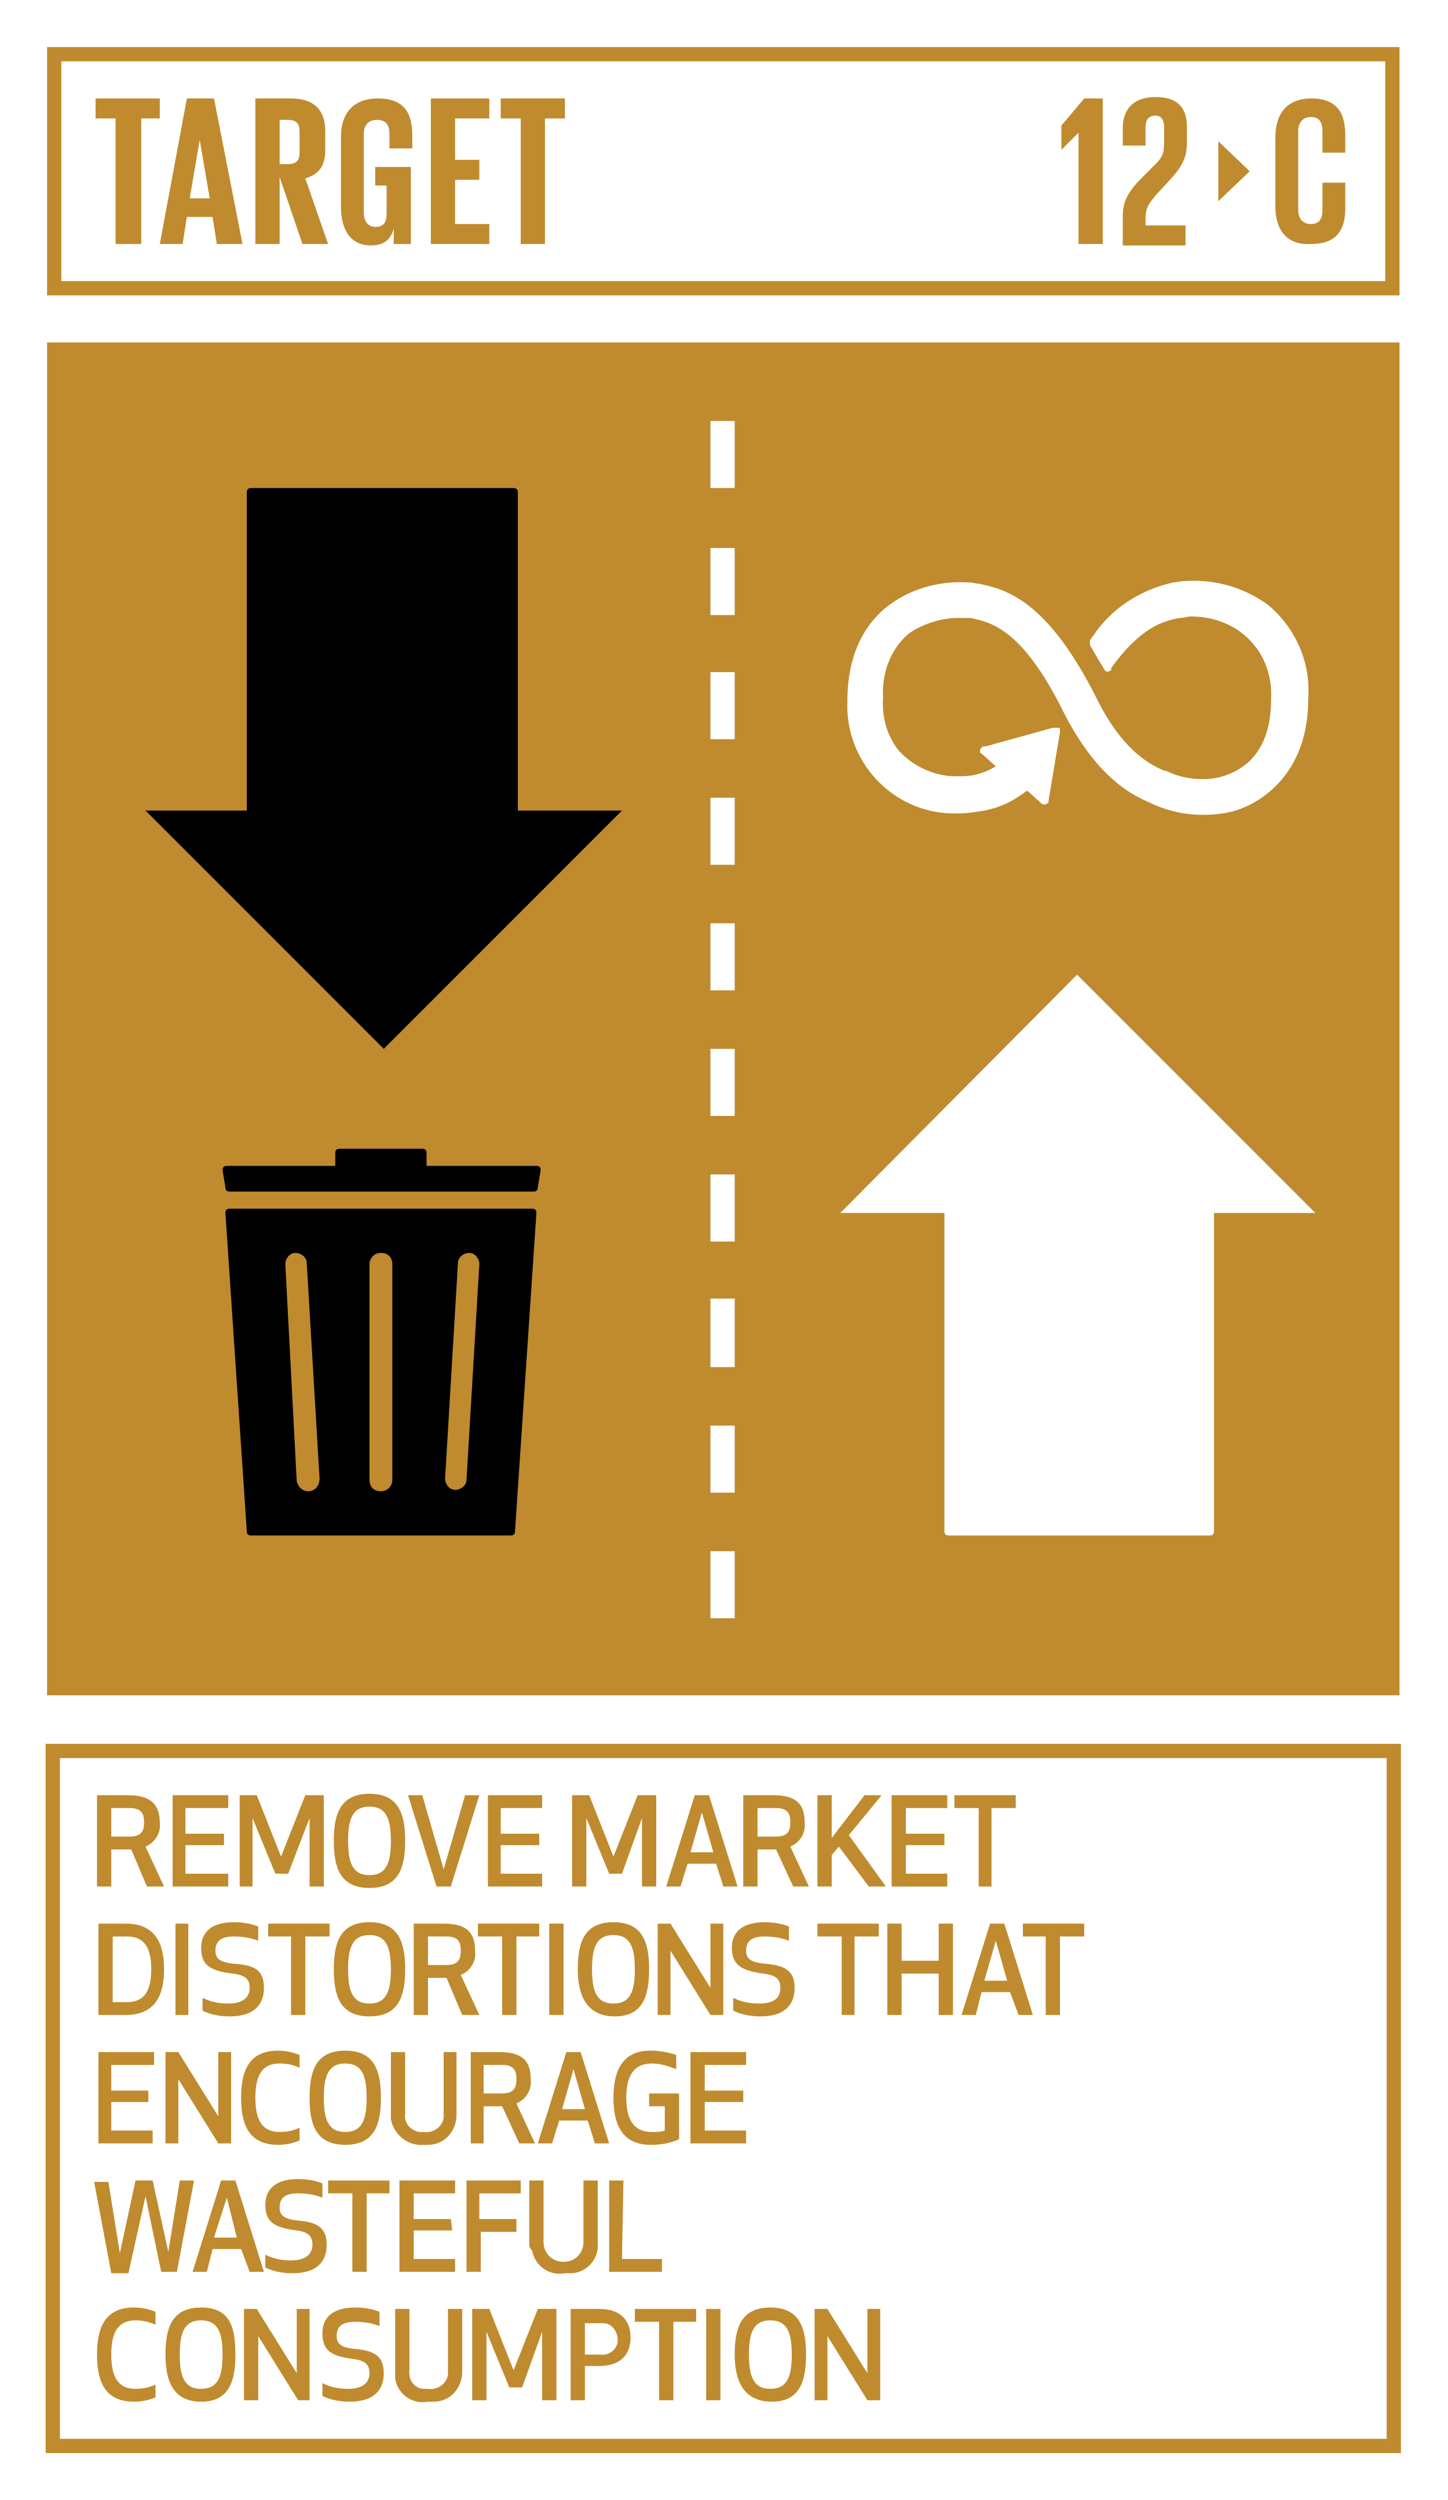 <?xml version="1.0" encoding="utf-8"?>
<!-- Generator: Adobe Illustrator 22.0.1, SVG Export Plug-In . SVG Version: 6.00 Build 0)  -->
<svg version="1.1" id="Layer_1" xmlns="http://www.w3.org/2000/svg" xmlns:xlink="http://www.w3.org/1999/xlink" x="0px" y="0px"
	 viewBox="0 0 101.5 175.2" style="enable-background:new 0 0 101.5 175.2;" xml:space="preserve">
<style type="text/css">
	.st0{fill:#FFFFFF;}
	.st1{fill:#BF8B2E;}
	.st2{enable-background:new    ;}
</style>
<title>TARGET 1 B copy 10</title>
<g id="WHITE_BG">
	<g>
		<rect y="0" class="st0" width="101.5" height="175.2"/>
	</g>
</g>
<g id="TARGETS">
	<g>
		<g>
			<path class="st1" d="M7.8,132.2h-1v-6.4H9c1.6,0,2.2,0.7,2.2,1.9c0.1,0.7-0.3,1.4-1,1.7l1.3,2.8h-1.2l-1.1-2.6H7.8V132.2z
				 M7.8,128.7h1.3c0.9,0,1-0.5,1-1s-0.1-1-1-1H7.8V128.7z"/>
		</g>
		<g>
			<path class="st1" d="M15.7,129.3H13v2h3v0.9h-3.9v-6.4H16v0.9h-3v1.8h2.7L15.7,129.3z"/>
		</g>
		<g>
			<path class="st1" d="M20.2,131.3h-0.9l-1.6-3.9v4.8h-0.9v-6.4H18l1.7,4.3l1.7-4.3h1.3v6.4h-1v-4.8L20.2,131.3z"/>
		</g>
		<g>
			<path class="st1" d="M23.4,129c0-1.8,0.4-3.3,2.5-3.3s2.5,1.5,2.5,3.3s-0.4,3.3-2.5,3.3S23.4,130.8,23.4,129z M24.4,129
				c0,1.5,0.3,2.4,1.5,2.4s1.5-0.9,1.5-2.4s-0.3-2.4-1.5-2.4S24.4,127.5,24.4,129L24.4,129z"/>
		</g>
		<g>
			<path class="st1" d="M33.6,125.8l-2,6.4h-1l-2-6.4h1l1.5,5.2l1.5-5.2L33.6,125.8z"/>
		</g>
		<g>
			<path class="st1" d="M37.8,129.3h-2.7v2H38v0.9h-3.8v-6.4H38v0.9h-2.9v1.8h2.7V129.3z"/>
		</g>
		<g>
			<path class="st1" d="M43.6,131.3h-0.9l-1.6-3.9v4.8h-1v-6.4h1.2l1.7,4.3l1.7-4.3H46v6.4h-1v-4.8L43.6,131.3z"/>
		</g>
		<g>
			<path class="st1" d="M50.2,130.6h-2l-0.5,1.6h-1l2-6.4h1l2,6.4h-1L50.2,130.6z M49.2,127l-0.8,2.8H50L49.2,127z"/>
		</g>
		<g>
			<path class="st1" d="M53.1,132.2h-1v-6.4h2.1c1.7,0,2.2,0.7,2.2,1.9c0.1,0.7-0.3,1.4-1,1.7l1.3,2.8h-1.1l-1.2-2.6h-1.3V132.2z
				 M53.1,128.7h1.3c0.9,0,1-0.5,1-1s-0.1-1-1-1h-1.3V128.7z"/>
		</g>
		<g>
			<path class="st1" d="M58.8,129.4l-0.5,0.6v2.2h-1v-6.4h1v3l2.3-3h1.2l-2.3,2.8l2.6,3.6h-1.2L58.8,129.4z"/>
		</g>
		<g>
			<path class="st1" d="M66.2,129.3h-2.7v2h2.9v0.9h-3.9v-6.4h3.9v0.9h-2.9v1.8h2.7V129.3z"/>
		</g>
		<g>
			<path class="st1" d="M69.5,126.7v5.5h-0.9v-5.5h-1.7v-0.9h4.3v0.9H69.5z"/>
		</g>
		<g>
			<path class="st1" d="M6.9,141.2v-6.4h1.9c2.1,0,2.7,1.4,2.7,3.2s-0.6,3.2-2.7,3.2H6.9z M7.9,140.3h1c1.3,0,1.7-0.9,1.7-2.3
				s-0.4-2.3-1.7-2.3h-1L7.9,140.3z"/>
		</g>
		<g>
			<path class="st1" d="M12.3,141.2v-6.4h0.9v6.4H12.3z"/>
		</g>
		<g>
			<path class="st1" d="M18.5,139.3c0,1.2-0.7,2-2.4,2c-0.6,0-1.3-0.1-1.9-0.4V140c0.6,0.3,1.2,0.4,1.8,0.4c1.1,0,1.5-0.5,1.5-1.1
				s-0.3-0.9-1.2-1c-1.6-0.2-2.2-0.6-2.2-1.8c0-0.9,0.5-1.8,2.3-1.8c0.6,0,1.2,0.1,1.7,0.3v1c-0.5-0.2-1.1-0.3-1.7-0.3
				c-1,0-1.3,0.4-1.3,1s0.4,0.8,1.2,0.9C17.8,137.7,18.5,138,18.5,139.3z"/>
		</g>
		<g>
			<path class="st1" d="M21.4,135.7v5.5h-1v-5.5h-1.6v-0.9h4.3v0.9H21.4z"/>
		</g>
		<g>
			<path class="st1" d="M23.4,138c0-1.8,0.4-3.3,2.5-3.3s2.5,1.5,2.5,3.3s-0.4,3.3-2.5,3.3S23.4,139.8,23.4,138z M24.4,138
				c0,1.5,0.3,2.4,1.5,2.4s1.5-0.9,1.5-2.4s-0.3-2.4-1.5-2.4S24.4,136.5,24.4,138L24.4,138z"/>
		</g>
		<g>
			<path class="st1" d="M30,141.2h-1v-6.4h2.1c1.7,0,2.2,0.7,2.2,1.9c0.1,0.7-0.3,1.4-1,1.7l1.3,2.8h-1.2l-1.1-2.6H30V141.2z
				 M30,137.7h1.3c0.9,0,1-0.5,1-1s-0.1-1-1-1H30V137.7z"/>
		</g>
		<g>
			<path class="st1" d="M36.2,135.7v5.5h-1v-5.5h-1.7v-0.9h4.3v0.9H36.2z"/>
		</g>
		<g>
			<path class="st1" d="M38.5,141.2v-6.4h1v6.4H38.5z"/>
		</g>
		<g>
			<path class="st1" d="M40.5,138c0-1.8,0.4-3.3,2.5-3.3s2.5,1.5,2.5,3.3s-0.4,3.3-2.4,3.3S40.5,139.8,40.5,138z M41.5,138
				c0,1.5,0.3,2.4,1.5,2.4s1.5-0.9,1.5-2.4s-0.3-2.4-1.5-2.4S41.5,136.5,41.5,138L41.5,138z"/>
		</g>
		<g>
			<path class="st1" d="M49.8,141.2l-2.8-4.5v4.5h-0.9v-6.4H47l2.8,4.5v-4.5h0.9v6.4H49.8z"/>
		</g>
		<g>
			<path class="st1" d="M55.7,139.3c0,1.2-0.7,2-2.4,2c-0.6,0-1.3-0.1-1.9-0.4V140c0.6,0.3,1.2,0.4,1.8,0.4c1.2,0,1.5-0.5,1.5-1.1
				s-0.3-0.9-1.2-1c-1.5-0.2-2.2-0.6-2.2-1.8c0-0.9,0.5-1.8,2.3-1.8c0.6,0,1.2,0.1,1.7,0.3v1c-0.5-0.2-1.1-0.3-1.7-0.3
				c-1,0-1.3,0.4-1.3,1s0.4,0.8,1.2,0.9C54.9,137.7,55.7,138,55.7,139.3z"/>
		</g>
		<g>
			<path class="st1" d="M59.9,135.7v5.5H59v-5.5h-1.7v-0.9h4.3v0.9H59.9z"/>
		</g>
		<g>
			<path class="st1" d="M65.8,141.2v-2.9h-2.6v2.9h-1v-6.4h1v2.6h2.6v-2.6h1v6.4H65.8z"/>
		</g>
		<g>
			<path class="st1" d="M70.8,139.6h-2l-0.4,1.6h-1l2-6.4h1l2,6.4h-1L70.8,139.6z M69.8,136l-0.8,2.8h1.6L69.8,136z"/>
		</g>
		<g>
			<path class="st1" d="M74.3,135.7v5.5h-1v-5.5h-1.6v-0.9H76v0.9H74.3z"/>
		</g>
		<g>
			<path class="st1" d="M10.5,147.3H7.8v2h2.9v0.9H6.9v-6.4h3.9v0.9H7.8v1.8h2.6V147.3z"/>
		</g>
		<g>
			<path class="st1" d="M15.3,150.2l-2.8-4.5v4.5h-0.9v-6.4h0.9l2.8,4.5v-4.5h0.9v6.4H15.3z"/>
		</g>
		<g>
			<path class="st1" d="M19.5,143.7c0.5,0,1,0.1,1.5,0.3v0.9c-0.4-0.2-0.9-0.3-1.4-0.3c-1.2,0-1.7,0.8-1.7,2.4s0.5,2.4,1.7,2.4
				c0.5,0,1-0.1,1.4-0.3v0.9c-0.5,0.2-1,0.3-1.5,0.3c-1.9,0-2.6-1.2-2.6-3.3S17.6,143.7,19.5,143.7z"/>
		</g>
		<g>
			<path class="st1" d="M21.7,147c0-1.8,0.4-3.3,2.5-3.3s2.5,1.5,2.5,3.3s-0.4,3.3-2.5,3.3S21.7,148.8,21.7,147z M22.7,147
				c0,1.5,0.3,2.4,1.5,2.4s1.5-0.9,1.5-2.4s-0.3-2.4-1.5-2.4S22.7,145.5,22.7,147L22.7,147z"/>
		</g>
		<g>
			<path class="st1" d="M27.4,148.2v-4.4h1v4.3c-0.1,0.7,0.4,1.2,1,1.3c0.1,0,0.2,0,0.3,0c0.6,0.1,1.3-0.3,1.4-1c0-0.1,0-0.2,0-0.3
				v-4.3H32v4.4c0,1.1-0.8,2.1-2,2.1c-0.1,0-0.2,0-0.3,0c-1.1,0.1-2.1-0.7-2.3-1.8C27.4,148.4,27.4,148.3,27.4,148.2z"/>
		</g>
		<g>
			<path class="st1" d="M33.9,150.2H33v-6.4h2c1.7,0,2.2,0.7,2.2,1.9c0.1,0.7-0.3,1.4-1,1.7l1.3,2.8h-1.1l-1.2-2.6h-1.3V150.2z
				 M33.9,146.7h1.3c0.9,0,1-0.5,1-1s-0.1-1-1-1h-1.3V146.7z"/>
		</g>
		<g>
			<path class="st1" d="M41.2,148.6h-2l-0.5,1.6h-1l2-6.4h1l2,6.4h-1L41.2,148.6z M40.2,145l-0.8,2.8H41L40.2,145z"/>
		</g>
		<g>
			<path class="st1" d="M43,147c0-2,0.7-3.3,2.6-3.3c0.6,0,1.2,0.1,1.8,0.3v1c-0.5-0.2-1.1-0.4-1.7-0.4c-1.3,0-1.8,0.9-1.8,2.4
				s0.5,2.4,1.8,2.4c0.3,0,0.6,0,0.9-0.1v-1.7h-1.1v-0.9h2.1v3.2c-0.6,0.3-1.3,0.4-2,0.4C43.7,150.3,43,149,43,147z"/>
		</g>
		<g>
			<path class="st1" d="M52.1,147.3h-2.7v2h2.9v0.9h-3.9v-6.4h3.9v0.9h-2.9v1.8h2.7V147.3z"/>
		</g>
		<g>
			<path class="st1" d="M9.5,152.8h1.2l1.1,5l0.8-5h1l-1.2,6.4h-1.1l-1.1-5.3L9,159.3H7.8l-1.2-6.4h1l0.8,5L9.5,152.8z"/>
		</g>
		<g>
			<path class="st1" d="M16.9,157.6h-2l-0.4,1.6h-1l2-6.4h1l2,6.4h-1L16.9,157.6z M15.9,154l-0.9,2.8h1.6L15.9,154z"/>
		</g>
		<g>
			<path class="st1" d="M22.9,157.3c0,1.2-0.7,2-2.4,2c-0.6,0-1.3-0.1-1.9-0.4V158c0.6,0.3,1.2,0.4,1.8,0.4c1.1,0,1.5-0.5,1.5-1.1
				s-0.3-0.9-1.1-1c-1.6-0.2-2.2-0.6-2.2-1.8c0-0.9,0.5-1.8,2.3-1.8c0.6,0,1.2,0.1,1.7,0.3v1c-0.5-0.2-1.1-0.3-1.7-0.3
				c-1,0-1.3,0.4-1.3,1s0.4,0.8,1.2,0.9C22.1,155.7,22.9,156,22.9,157.3z"/>
		</g>
		<g>
			<path class="st1" d="M25.7,153.7v5.5h-1v-5.5h-1.7v-0.9h4.3v0.9H25.7z"/>
		</g>
		<g>
			<path class="st1" d="M31.7,156.3H29v2h2.9v0.9H28v-6.4h3.9v0.9H29v1.8h2.6L31.7,156.3z"/>
		</g>
		<g>
			<path class="st1" d="M36.3,156.4h-2.6v2.8h-1v-6.4h3.8v0.9h-2.9v1.8h2.6V156.4z"/>
		</g>
		<g>
			<path class="st1" d="M37.1,157.2v-4.4h1v4.3c0,0.8,0.6,1.4,1.4,1.4s1.4-0.6,1.4-1.4v-4.3h1v4.4c0.1,1.1-0.8,2.1-1.9,2.1
				c-0.1,0-0.3,0-0.4,0c-1.1,0.2-2.1-0.5-2.3-1.6C37.1,157.5,37.1,157.4,37.1,157.2z"/>
		</g>
		<g>
			<path class="st1" d="M43.6,158.3h2.8v0.9h-3.7v-6.4h1L43.6,158.3z"/>
		</g>
		<g>
			<path class="st1" d="M9.4,161.7c0.5,0,1,0.1,1.5,0.3v0.9c-0.5-0.2-0.9-0.3-1.4-0.3c-1.2,0-1.7,0.8-1.7,2.4s0.5,2.4,1.7,2.4
				c0.5,0,1-0.1,1.4-0.3v0.9c-0.5,0.2-1,0.3-1.5,0.3c-1.9,0-2.6-1.2-2.6-3.3S7.5,161.7,9.4,161.7z"/>
		</g>
		<g>
			<path class="st1" d="M11.6,165c0-1.8,0.4-3.3,2.5-3.3s2.4,1.5,2.4,3.3s-0.4,3.3-2.4,3.3S11.6,166.8,11.6,165z M12.6,165
				c0,1.5,0.3,2.4,1.5,2.4s1.5-0.9,1.5-2.4s-0.3-2.4-1.5-2.4S12.6,163.5,12.6,165L12.6,165z"/>
		</g>
		<g>
			<path class="st1" d="M20.9,168.2l-2.8-4.5v4.5h-1v-6.4h0.9l2.8,4.5v-4.5h0.9v6.4H20.9z"/>
		</g>
		<g>
			<path class="st1" d="M26.9,166.3c0,1.2-0.7,2-2.4,2c-0.6,0-1.3-0.1-1.9-0.4V167c0.6,0.3,1.2,0.4,1.8,0.4c1.1,0,1.5-0.5,1.5-1.1
				s-0.3-0.9-1.2-1c-1.5-0.2-2.1-0.6-2.1-1.8c0-0.9,0.5-1.8,2.3-1.8c0.6,0,1.2,0.1,1.7,0.3v1c-0.5-0.2-1.1-0.3-1.7-0.3
				c-1,0-1.3,0.4-1.3,1s0.4,0.8,1.2,0.9C26.1,164.7,26.9,165,26.9,166.3z"/>
		</g>
		<g>
			<path class="st1" d="M27.7,166.2v-4.4h1v4.3c-0.1,0.7,0.4,1.3,1,1.3c0.1,0,0.2,0,0.3,0c0.6,0.1,1.3-0.3,1.4-1c0-0.1,0-0.2,0-0.3
				v-4.3h1v4.4c0,1.1-0.8,2.1-2,2.1c-0.1,0-0.3,0-0.4,0c-1.1,0.2-2.1-0.5-2.3-1.6C27.7,166.5,27.7,166.4,27.7,166.2z"/>
		</g>
		<g>
			<path class="st1" d="M36.6,167.3h-0.9l-1.6-3.9v4.8h-1v-6.4h1.2l1.7,4.3l1.7-4.3h1.3v6.4h-1v-4.8L36.6,167.3z"/>
		</g>
		<g>
			<path class="st1" d="M41,168.2h-1v-6.4h2c1.6,0,2.2,0.9,2.2,2s-0.6,2-2.2,2h-1V168.2z M41,165h1.1c0.6,0.1,1.2-0.4,1.2-1
				s-0.4-1.2-1-1.2c-0.1,0-0.1,0-0.2,0H41V165z"/>
		</g>
		<g>
			<path class="st1" d="M47.2,162.7v5.5h-1v-5.5h-1.7v-0.9h4.3v0.9H47.2z"/>
		</g>
		<g>
			<path class="st1" d="M49.5,168.2v-6.4h1v6.4H49.5z"/>
		</g>
		<g>
			<path class="st1" d="M51.5,165c0-1.8,0.4-3.3,2.5-3.3s2.5,1.5,2.5,3.3s-0.4,3.3-2.4,3.3S51.5,166.8,51.5,165z M52.5,165
				c0,1.5,0.3,2.4,1.5,2.4s1.5-0.9,1.5-2.4s-0.3-2.4-1.5-2.4S52.5,163.5,52.5,165L52.5,165z"/>
		</g>
		<g>
			<path class="st1" d="M60.8,168.2l-2.8-4.5v4.5h-0.9v-6.4H58l2.8,4.5v-4.5h0.9v6.4H60.8z"/>
		</g>
	</g>
	<g>
		<rect x="3.3" y="24" class="st1" width="94.8" height="94.8"/>
	</g>
	<g>
		<path class="st1" d="M98.2,20.7H3.3V3.3h94.8V20.7z M4.3,19.7h92.8V4.3H4.3L4.3,19.7z"/>
	</g>
	<g class="st2">
		<path class="st1" d="M6.7,6.9h4.5v1.4H9.9v8.8H8.1V8.3H6.7V6.9z"/>
	</g>
	<g class="st2">
		<path class="st1" d="M11.2,17.1l1.9-10.2h1.9L17,17.1h-1.8l-0.3-1.9h-1.8l-0.3,1.9H11.2z M13.3,13.9h1.4L14,9.8h0L13.3,13.9z"/>
	</g>
	<g class="st2">
		<path class="st1" d="M19.6,12.4v4.7h-1.7V6.9h2.5c1.7,0,2.4,0.9,2.4,2.3v1.3c0,1.1-0.4,1.7-1.4,2l1.6,4.6h-1.8L19.6,12.4z
			 M19.6,8.3v3.2h0.6c0.6,0,0.8-0.3,0.8-0.8V9.2c0-0.6-0.3-0.8-0.8-0.8H19.6z"/>
	</g>
	<g class="st2">
		<path class="st1" d="M26.4,11.7h2.4v5.4h-1.2V16c-0.2,0.8-0.7,1.2-1.6,1.2c-1.5,0-2.1-1.2-2.1-2.7V9.6c0-1.6,0.8-2.7,2.6-2.7
			c1.9,0,2.4,1.1,2.4,2.6v0.9h-1.6v-1c0-0.6-0.2-1-0.9-1c-0.6,0-0.9,0.4-0.9,1v5.5c0,0.6,0.3,1,0.8,1c0.6,0,0.8-0.3,0.8-1V13h-0.8
			V11.7z"/>
	</g>
	<g class="st2">
		<path class="st1" d="M30.2,6.9h4.1v1.4h-2.4v2.9h1.7v1.4h-1.7v3.1h2.4v1.4h-4.1V6.9z"/>
	</g>
	<g class="st2">
		<path class="st1" d="M35.1,6.9h4.5v1.4h-1.4v8.8h-1.7V8.3h-1.4V6.9z"/>
	</g>
	<g class="st2">
		<path class="st1" d="M89.4,14.5V9.6c0-1.6,0.8-2.7,2.5-2.7c1.9,0,2.4,1.1,2.4,2.6v1.2h-1.6V9.2c0-0.6-0.2-1-0.8-1
			c-0.6,0-0.9,0.4-0.9,1v5.5c0,0.6,0.3,1,0.9,1c0.6,0,0.8-0.4,0.8-1v-1.9h1.6v1.8c0,1.5-0.6,2.5-2.4,2.5
			C90.2,17.2,89.4,16.1,89.4,14.5z"/>
	</g>
	<g class="st2">
		<path class="st1" d="M77.3,6.9v10.2h-1.7V9.3h0l-1.2,1.2h0V8.8L76,6.9H77.3z"/>
		<path class="st1" d="M78.7,15.2c0-1,0.3-1.7,1.3-2.7l1-1c0.6-0.6,0.6-0.9,0.6-1.8V8.9c0-0.6-0.3-0.8-0.6-0.8
			c-0.4,0-0.7,0.2-0.7,0.8v1.3h-1.6V9c0-1.4,0.8-2.2,2.3-2.2c1.5,0,2.2,0.7,2.2,2.1v1c0,1-0.2,1.6-1.1,2.6l-1.1,1.2
			c-0.4,0.5-0.7,0.8-0.7,1.6v0.5h2.8v1.4h-4.4V15.2z"/>
	</g>
	<g>
		<polygon class="st1" points="85.4,9.9 85.4,14.1 87.6,12 		"/>
	</g>
	<g>
		<path class="st1" d="M98.2,171.9h-95v-49.7h95V171.9z M4.2,170.9h93v-47.7h-93V170.9z"/>
	</g>
	<g>
		<g>
			<g>
				<path d="M37.6,81.7h-7.7v-0.9c0-0.2-0.1-0.3-0.3-0.3h-5.8c-0.2,0-0.3,0.1-0.3,0.3l0,0v0.9h-7.6c-0.2,0-0.3,0.1-0.3,0.3l0.2,1.2
					c0,0.2,0.1,0.3,0.3,0.3h21.3c0.2,0,0.3-0.1,0.3-0.3l0,0l0.2-1.2C37.9,81.8,37.8,81.7,37.6,81.7z"/>
			</g>
			<g>
				<path d="M37.3,84.7H16.1c-0.2,0-0.3,0.1-0.3,0.3l0,0l1.5,22.3c0,0.2,0.1,0.3,0.3,0.3h0h18.2c0.2,0,0.3-0.1,0.3-0.3l0,0L37.6,85
					C37.6,84.8,37.5,84.7,37.3,84.7C37.3,84.7,37.3,84.7,37.3,84.7z M21.6,104.5L21.6,104.5c-0.4,0-0.7-0.3-0.8-0.7L20,88.6
					c0-0.4,0.3-0.8,0.7-0.8c0.4,0,0.8,0.3,0.8,0.7c0,0,0,0,0,0l0.9,15.1C22.4,104.1,22.1,104.5,21.6,104.5
					C21.7,104.5,21.7,104.5,21.6,104.5z M27.5,103.7c0,0.4-0.3,0.8-0.8,0.8s-0.8-0.3-0.8-0.8V88.6c0-0.4,0.3-0.8,0.8-0.8
					s0.8,0.3,0.8,0.8V103.7z M32.7,103.7c0,0.4-0.4,0.7-0.8,0.7l0,0c-0.4,0-0.7-0.4-0.7-0.8l0.9-15.1c0-0.4,0.4-0.7,0.8-0.7
					s0.7,0.4,0.7,0.8L32.7,103.7z"/>
			</g>
		</g>
		<g>
			<path d="M36.3,56.8V34.5c0-0.2-0.1-0.3-0.3-0.3c0,0,0,0,0,0H17.6c-0.2,0-0.3,0.1-0.3,0.3c0,0,0,0,0,0v22.3h-7.1l16.7,16.7
				l16.7-16.7H36.3z"/>
		</g>
	</g>
	<g>
		<g>
			<g>
				<g>
					<path class="st0" d="M51.5,113.4h-1.7v-4.7h1.7V113.4z M51.5,104.6h-1.7v-4.7h1.7V104.6z M51.5,95.8h-1.7V91h1.7V95.8z"/>
				</g>
				<g>
					<path class="st0" d="M51.5,87h-1.7v-4.7h1.7V87z M51.5,78.2h-1.7v-4.7h1.7V78.2z"/>
				</g>
			</g>
			<g>
				<g>
					<path class="st0" d="M51.5,69.4h-1.7v-4.7h1.7V69.4z M51.5,60.6h-1.7v-4.7h1.7V60.6z M51.5,51.8h-1.7v-4.7h1.7V51.8z"/>
				</g>
				<g>
					<path class="st0" d="M51.5,43.1h-1.7v-4.7h1.7V43.1z M51.5,34.2h-1.7v-4.7h1.7V34.2z"/>
				</g>
			</g>
		</g>
		<g>
			<g>
				<path class="st0" d="M88.9,42.4c-1.5-1.1-3.3-1.7-5.2-1.7c-0.4,0-0.8,0-1.3,0.1h-0.1c-2.3,0.5-4.4,1.8-5.7,3.8l-0.1,0.1
					c0,0.1-0.1,0.1-0.1,0.2c0,0.1,0,0.1,0,0.2v0.1c0.4,0.7,0.7,1.2,1,1.7c0.1,0.2,0.3,0.2,0.4,0.1c0,0,0.1,0,0.1-0.1v-0.1
					c2.1-2.9,3.7-3.3,4.8-3.5h0.1c0.2,0,0.4-0.1,0.7-0.1c1.3,0,2.6,0.4,3.6,1.2c1.4,1.1,2.1,2.8,2,4.6c0,3.5-1.7,4.8-3.1,5.3
					c-0.5,0.2-1.1,0.3-1.7,0.3c-0.9,0-1.8-0.2-2.6-0.6h-0.1c-1.2-0.5-3-1.6-4.7-5c-3.5-7-6.4-7.7-8.3-8.1h-0.1
					c-0.4-0.1-0.8-0.1-1.2-0.1c-1.9,0-3.7,0.6-5.1,1.7c-1.3,1-2.8,3-2.8,6.6c-0.2,4.2,3.1,7.8,7.3,7.9c0.2,0,0.3,0,0.5,0
					c0.6,0,1.2-0.1,1.8-0.2c1.1-0.2,2.1-0.7,3-1.4l1,0.9c0.1,0.1,0.3,0.1,0.4,0c0.1,0,0.1-0.1,0.1-0.2l0.8-4.8v-0.1
					c0-0.1,0-0.2-0.1-0.2C74,51,73.9,51,73.8,51l0,0l-4.7,1.3H69c-0.1,0-0.1,0-0.2,0.1c-0.1,0.1-0.1,0.1-0.1,0.2
					c0,0.1,0,0.2,0.1,0.2l1,0.9c-0.5,0.3-1,0.5-1.5,0.6c-0.4,0.1-0.8,0.1-1.3,0.1c-1.5,0-3-0.7-4-1.8l0,0c-0.8-1-1.2-2.3-1.1-3.7
					c-0.1-1.7,0.5-3.4,1.8-4.5c1-0.7,2.3-1.1,3.5-1.1c0.2,0,0.4,0,0.7,0h0.1c1.5,0.3,3.7,0.8,6.6,6.7c1.6,3.1,3.5,5.2,5.9,6.2
					c1.2,0.6,2.5,0.9,3.8,0.9c0.9,0,1.8-0.1,2.6-0.4c1.4-0.5,4.8-2.4,4.8-7.7C91.9,46.4,90.8,44,88.9,42.4z"/>
			</g>
			<g>
				<path class="st0" d="M66.2,85v22.3c0,0.2,0.1,0.3,0.3,0.3c0,0,0,0,0,0h18.3c0.2,0,0.3-0.1,0.3-0.3c0,0,0,0,0,0V85h7.1L75.5,68.3
					L58.9,85H66.2z"/>
			</g>
		</g>
	</g>
</g>
</svg>
